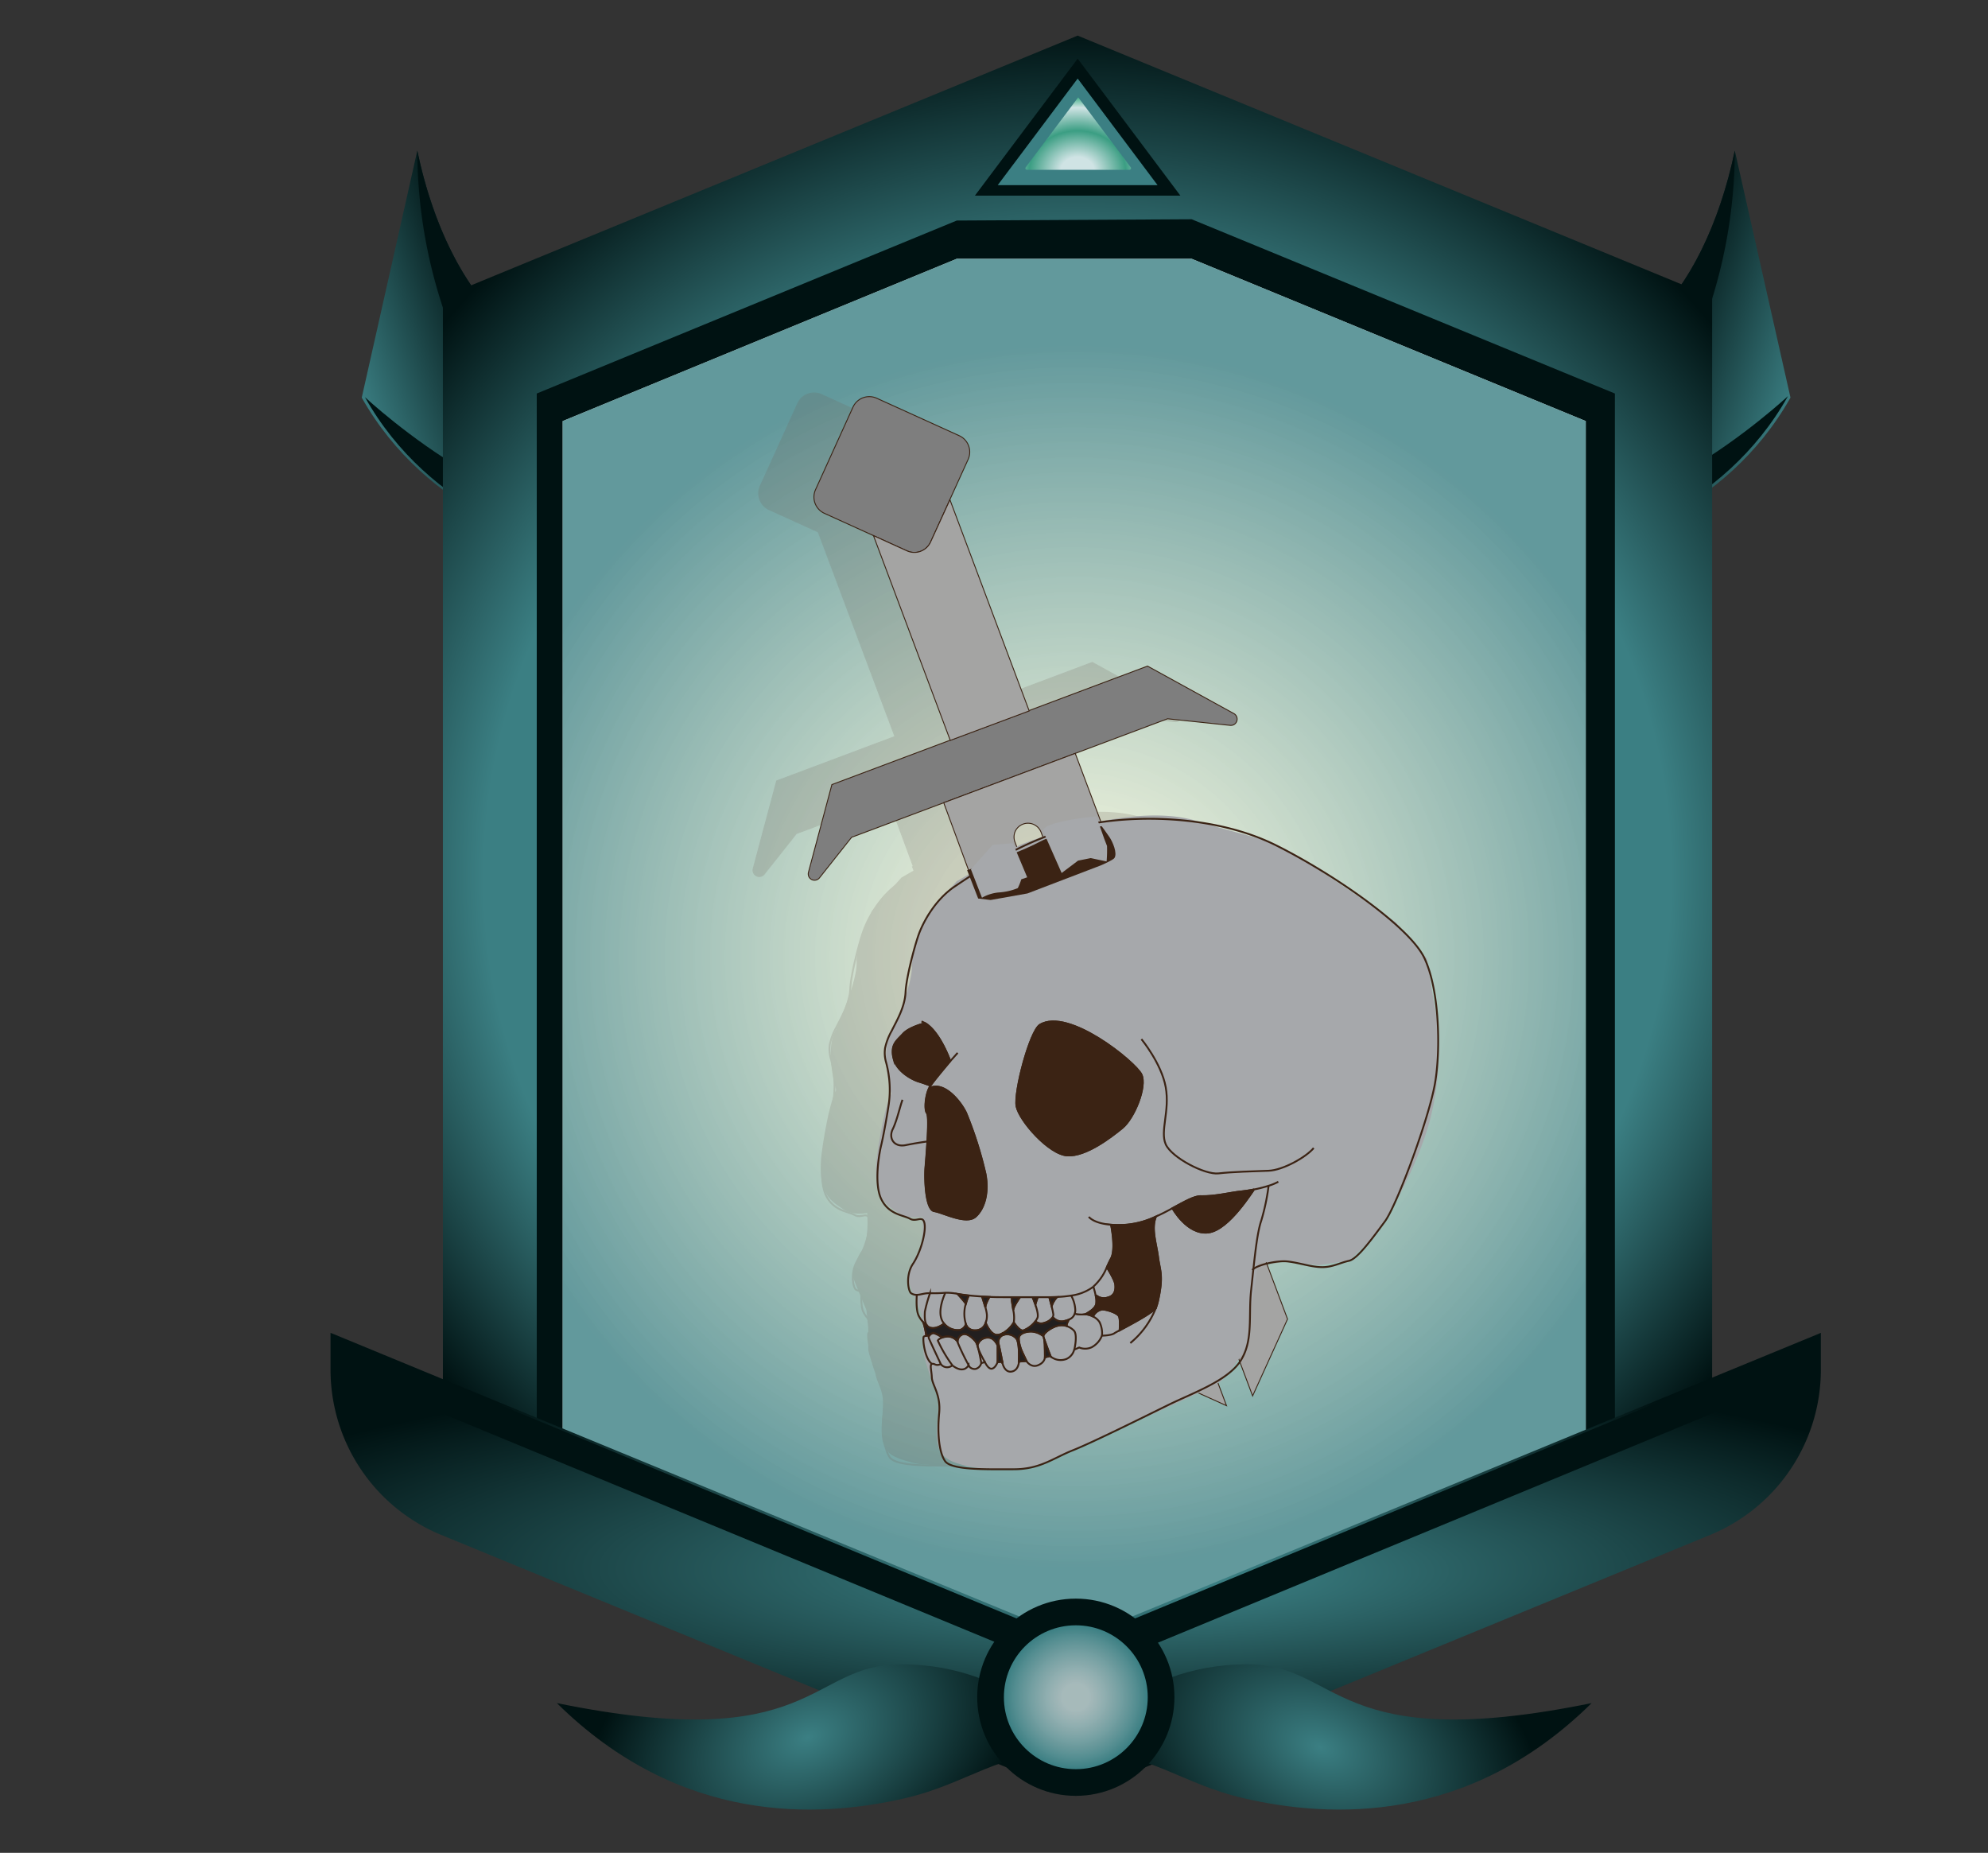 <svg xmlns="http://www.w3.org/2000/svg" xmlns:xlink="http://www.w3.org/1999/xlink" viewBox="0 0 539.75 503"><rect x="0" y="0" width="539.75" height="503" fill="#333333" stroke="none"/><defs><style>.cls-1{isolation:isolate;}.cls-2{fill:url(#linear-gradient);}.cls-3{fill:#001212;}.cls-4{fill:url(#linear-gradient-2);}.cls-5{fill:url(#radial-gradient);}.cls-6{fill:#fff;}.cls-7{opacity:0.8;fill:url(#radial-gradient-2);}.cls-8{fill:#3b7f83;}.cls-9{fill:url(#radial-gradient-3);}.cls-10{fill:url(#radial-gradient-4);}.cls-11,.cls-18,.cls-23{fill:none;}.cls-12{fill:url(#radial-gradient-5);}.cls-13{fill:url(#radial-gradient-6);}.cls-14{fill:url(#radial-gradient-7);}.cls-15{opacity:0.2;mix-blend-mode:multiply;}.cls-16,.cls-17,.cls-19{fill:#6e5f56;}.cls-16,.cls-18,.cls-19{stroke:#6e5f56;}.cls-16,.cls-18,.cls-19,.cls-20,.cls-21,.cls-23,.cls-24,.cls-25{stroke-miterlimit:10;}.cls-16,.cls-20,.cls-21{stroke-width:0.25px;}.cls-18,.cls-19,.cls-23,.cls-24,.cls-25{stroke-width:0.5px;}.cls-20{fill:#7e7e7e;}.cls-20,.cls-21,.cls-23,.cls-24,.cls-25{stroke:#3b2314;}.cls-21{fill:#a4a4a3;}.cls-22{fill:#a6a8ab;}.cls-24{fill:#221f1f;}.cls-25,.cls-26{fill:#3b2314;}</style><linearGradient id="linear-gradient" x1="76.8" y1="117.02" x2="180.19" y2="82.75" gradientUnits="userSpaceOnUse"><stop offset="0.2" stop-color="#3b7f83"/><stop offset="0.58" stop-color="#001212"/></linearGradient><linearGradient id="linear-gradient-2" x1="-3197.3" y1="117.02" x2="-3093.9" y2="82.75" gradientTransform="matrix(-1, 0, 0, 1, -2689.76, 0)" xlink:href="#linear-gradient"/><radialGradient id="radial-gradient" cx="292.55" cy="230.91" fy="256.455" r="223.83" gradientUnits="userSpaceOnUse"><stop offset="0.72" stop-color="#3b7f83"/><stop offset="1" stop-color="#001212"/></radialGradient><radialGradient id="radial-gradient-2" cx="291.65" cy="259.75" r="166.13" gradientUnits="userSpaceOnUse"><stop offset="0" stop-color="#fefbd4" stop-opacity="0.8"/><stop offset="1" stop-color="#3b7f83"/></radialGradient><radialGradient id="radial-gradient-3" cx="292.56" cy="46.32" r="24.15" gradientTransform="translate(0 7.56) scale(1 0.84)" gradientUnits="userSpaceOnUse"><stop offset="0.19" stop-color="#cfe3e4"/><stop offset="0.54" stop-color="#3b9e83"/><stop offset="0.85" stop-color="#cfe3e4"/><stop offset="1" stop-color="#3bac83"/></radialGradient><radialGradient id="radial-gradient-4" cx="292.05" cy="424.68" fx="312.01" fy="445.95" r="294.33" gradientTransform="translate(0 334.23) scale(1 0.21)" gradientUnits="userSpaceOnUse"><stop offset="0.07" stop-color="#3b7f83"/><stop offset="0.88" stop-color="#001212"/></radialGradient><radialGradient id="radial-gradient-5" cx="640.85" cy="1087.72" r="75.76" gradientTransform="matrix(0.76, -0.32, 0.21, 0.51, -496.18, 122.04)" gradientUnits="userSpaceOnUse"><stop offset="0" stop-color="#3b7f83"/><stop offset="1" stop-color="#001212"/></radialGradient><radialGradient id="radial-gradient-6" cx="-2876.03" cy="-123.73" r="75.76" gradientTransform="matrix(-0.76, -0.32, -0.21, 0.51, -1853.29, -382.9)" xlink:href="#radial-gradient-5"/><radialGradient id="radial-gradient-7" cx="292.09" cy="460.76" r="19.53" gradientUnits="userSpaceOnUse"><stop offset="0.19" stop-color="#cfe3e4" stop-opacity="0.8"/><stop offset="1" stop-color="#3b7f83"/></radialGradient></defs><g class="cls-1"><g id="Layer_1" data-name="Layer 1"><path class="cls-2" d="M168.28,150.74c-19.06-.57-52.61-11.76-70.06-42.8L113.3,40.88c8.38,40.35,33.77,67.1,55,45.29Z"/><path class="cls-3" d="M169.09,150.63c-19.05-.57-52.6-11.76-70-42.8,0,0,48.85,45.37,70.05,23.56Z"/><path class="cls-3" d="M168.28,150.74c-13.39-.4-26.44-22.45-39.07-46.29A136.44,136.44,0,0,1,113.3,40.88h0c8.38,40.35,33.77,67.1,55,45.29Z"/><path class="cls-4" d="M416.06,150.74c19.05-.57,52.6-11.76,70.06-42.8L471,40.88c-8.38,40.35-33.77,67.1-55,45.29Z"/><path class="cls-3" d="M415.39,150.33c19.05-.57,52.6-11.76,70.06-42.8,0,0-48.86,45.37-70.06,23.56Z"/><path class="cls-3" d="M416.06,150.74c13.38-.4,26.44-22.45,39.07-46.29A136.43,136.43,0,0,0,471,40.88h0c-8.38,40.35-33.77,67.1-55,45.29Z"/><path id="border_shadow" data-name="border shadow" class="cls-5" d="M292.59,9.67,120.25,80.61v300.6l172.34,70.94,172.26-70.94V80.61ZM431.47,391.75,292.59,448.93,153.71,391.75V114L259.8,70.31l65.43-.06L431.47,114Z"/><polygon id="border_shadow-2" data-name="border shadow" class="cls-3" points="438.45 106.83 438.45 399.55 292.09 459.81 145.73 399.55 145.73 106.83 259.77 59.87 323.53 59.52 438.45 106.83"/><polygon id="bgwhite" class="cls-6" points="430.54 114.31 430.54 392.07 291.65 449.25 152.77 392.07 152.77 114.31 259.77 70.25 323.53 70.25 430.54 114.31"/><polygon id="bg" class="cls-7" points="430.54 114.31 430.54 392.07 291.65 449.25 152.77 392.07 152.77 114.31 259.77 70.25 323.53 70.25 430.54 114.31"/><polygon class="cls-3" points="320.48 53.11 264.69 53.11 292.59 15.92 320.48 53.11"/><polygon class="cls-8" points="314.28 50.26 270.89 50.26 292.59 21.33 314.28 50.26"/><path class="cls-9" d="M306.66,46.1H278.82a.43.43,0,0,1-.34-.68l14.26-19,14.26,19A.43.43,0,0,1,306.66,46.1Z"/><path id="ribbon" class="cls-10" d="M494.37,361.83v10a48.5,48.5,0,0,1-30,44.84h0L292.08,487.53,119.74,416.67h0a48.5,48.5,0,0,1-30-44.84v-10l30,12.37,172.34,70.95L464.36,374.2,494,362Z"/><polygon id="ribbon_shadow" data-name="ribbon shadow" class="cls-3" points="493.53 362.71 493.53 371.86 464.03 384.07 292.48 455.01 120.86 384.07 90.58 371.53 90.58 362.71 120.47 375.08 292.08 446.02 463.64 375.08 493.53 362.71"/><path id="outline" class="cls-11" d="M494.37,361.83v10a48.5,48.5,0,0,1-30,44.84h0L292.08,487.53,119.74,416.67h0a48.5,48.5,0,0,1-30-44.84v-10l30,12.37,172.34,70.95L464.36,374.2,494,362Z"/><path class="cls-12" d="M245.33,488.26c17.79-4.06,25.1-12.58,46.32-13.26,0,0-14.79-23.18-47.12-23.18-25.11,0-23.11,24.88-93.34,10.53C184.76,495.5,222.28,493.53,245.33,488.26Z"/><path class="cls-13" d="M338,488.26c-17.8-4.06-25.1-12.58-46.33-13.26,0,0,14.79-23.18,47.12-23.18,25.12,0,23.12,24.88,93.35,10.53C398.55,495.5,361,493.53,338,488.26Z"/><circle class="cls-3" cx="292.09" cy="460.76" r="26.77"/><circle class="cls-14" cx="292.09" cy="460.76" r="19.53"/></g><g id="Layer_2" data-name="Layer 2"><g class="cls-15"><path class="cls-16" d="M210.86,212l85.7-32.17L320,192.72a1.71,1.71,0,0,1-1,3.2l-17-1.79L216.22,226.3l-8.72,11a1.71,1.71,0,0,1-3-1.5Z"/><path class="cls-16" d="M206.42,131.93l10.17-22.41a4.87,4.87,0,0,1,6.44-2.41l22.4,10.17a4.86,4.86,0,0,1,2.42,6.44l-10.18,22.4a4.85,4.85,0,0,1-6.43,2.42l-22.41-10.18A4.86,4.86,0,0,1,206.42,131.93Z"/><path class="cls-16" d="M237.67,146.12a4.85,4.85,0,0,1-6.43,2.42l-9.09-4.13L243,200l21.43-8-21.52-57.33Z"/><path class="cls-16" d="M260.62,224.72a3.82,3.82,0,0,1,7.05.24l57.42,153,9.48-20.86L276.93,203.52l-35.71,13.4L298.3,371.69,318,380.61l-57.43-153A3.87,3.87,0,0,1,260.62,224.72Z"/><path class="cls-17" d="M227,279.52s5.74-13,5.57-18.09,4.23-14.19,4.23-14.19l7.94-9,17.07-9.8s29.57-12.17,48-6.59,19.6,4.23,32.11,12.51,22,15,22,15l8.45,9.8s2.37,14.87,2.71,16.05,2.19,16-3,31.77a112.4,112.4,0,0,1-14,27.71l-6.7,6.52-8.34,1.26s-9.46-1-10.31-1-6.08.34-6.08.34l-1.86,12-1,10.31s-4.57,7.6-7.27,9.8-31.26,14.53-31.26,14.53l-18.76,8.79s-12.72,1.35-18.76-.17-7.77-2.87-8.28-7.1,1.19-9.8-.34-13.18a95.3,95.3,0,0,1-3.38-10.14v-6.08l-.5-4.9-1.69-4.06-2-4.9a14.3,14.3,0,0,1,2.37-7.1c2.19-2.87,1.52-10.3,1.52-10.3s-4.06.84-6.76-1.19-7.27-3.71-5.41-16.39S227,295.91,227,295.91,223.74,284.58,227,279.52Z"/><path class="cls-18" d="M275.2,357.23a2.48,2.48,0,0,0,1.58-1.58,3.43,3.43,0,0,0,.17-.89,8.83,8.83,0,0,0-1.1-4l0,0"/><path class="cls-18" d="M271,356.74a3,3,0,0,0,3.06.86,6.55,6.55,0,0,0,1.13-.36"/><path class="cls-18" d="M272,351.12l0,0a6.09,6.09,0,0,0-1.46,2.47"/><path class="cls-18" d="M276.78,355.65a7.88,7.88,0,0,0,2.73.15,1.25,1.25,0,0,0,.41-.15c.86-.53,2.37-1.36,2.7-2.64a6.07,6.07,0,0,0-.13-2.22,21.38,21.38,0,0,0-.64-2.5h0"/><path class="cls-18" d="M282.68,350.72a3.21,3.21,0,0,0,3.11.52c2.1-.53,2.14-2.41,2-3.6s-2.16-4.42-2.28-4.62h0"/><path class="cls-18" d="M276.68,365.4s1-4.12-.15-5.22A5.11,5.11,0,0,0,274.6,359a4.27,4.27,0,0,0-2.44-.08c-1.69.4-3.76,1.91-3.88,2.74a.43.43,0,0,0,0,.16,5.63,5.63,0,0,0,.27.91c.55,1.6,1.71,4.53,1.71,4.53"/><path class="cls-18" d="M284.2,361.6a7,7,0,0,0-.66-3.66,4.23,4.23,0,0,0-1.8-1.54,5.09,5.09,0,0,0-2.23-.6"/><path class="cls-18" d="M275.2,357.23h0c-.08.13-.72,1.22-.59,1.72"/><path class="cls-18" d="M289,360.18s.25-2.94-.18-3.84-3.3-1.85-4.54-1.85a3.32,3.32,0,0,0-2.49,1.91"/><path class="cls-18" d="M268.71,367.48s0-3.53-.16-4.79c0,0,0-.09,0-.12"/><path class="cls-18" d="M268.1,361.6a5.64,5.64,0,0,0-3.12-1.15c-1.68,0-2.9.58-3.27,1.33s.22,2.73.48,3.44,1.5,3.26,1.5,3.26"/><path class="cls-18" d="M261.59,368.7s.34-5.35-.74-6.42a3.24,3.24,0,0,0-3.51-.86l0,0a2.1,2.1,0,0,0-1.2,2.49c.24.87,1,4.78,1.09,5.26a.18.18,0,0,1,0,.05"/><path class="cls-18" d="M250.59,365.09a28,28,0,0,0,1.83,3.69"/><path class="cls-18" d="M250.44,364.52a2.23,2.23,0,0,0,.15.56"/><path class="cls-18" d="M255.86,368.78v-4.49s-.85-2.15-2.54-2.15a2.86,2.86,0,0,0-2.9,2,.82.82,0,0,0,0,.38"/><path class="cls-18" d="M251.43,369.06s-.38-2.23-.84-4h0c-.05-.2-.1-.38-.15-.56v0a4.21,4.21,0,0,0-.55-1.31c-.68-.83-2.16-2.24-3.3-2a2.07,2.07,0,0,0-1.6,2c0,.07,0,.14,0,.2a66.71,66.71,0,0,0,3,6.23l0,.05s0,0,0,0a2.33,2.33,0,0,0,.17.3"/><path class="cls-18" d="M245,363.26a3.32,3.32,0,0,0-2.55-1.41,5,5,0,0,0-1.65.29c-.71.25-1.16.59-1.16.84a37.37,37.37,0,0,0,3.93,6.67l.17.13"/><path class="cls-18" d="M237.29,361.66a.82.82,0,0,0-.16.48c.08.35,3.37,7.32,3.37,7.32"/><path class="cls-18" d="M240.77,362.14a6.67,6.67,0,0,0-2.29-1.22,1.53,1.53,0,0,0-1.18.74"/><path class="cls-18" d="M237.3,361.66h0a4,4,0,0,0-.81,0,1.32,1.32,0,0,0-.66.19c-.43.29.17,6,2.17,7.39"/><path class="cls-18" d="M294.9,281.1s5.45,6.6,6.6,13.06-1.58,11.9,0,15.49,10.62,8.33,14.34,7.9,9.65-.58,13.58-.72,10.25-3.73,12.25-6.17"/><path class="cls-18" d="M267.35,277.22c-2.69,1.65-7.09,18.25-6.34,22.11s8.77,13.05,13.8,13.34,11.77-4.88,14.92-7.47,6.74-11.19,5.17-14.49S275.09,272.49,267.35,277.22Z"/><path class="cls-18" d="M245,284.83l-2,2.25c-1.88,2.19-4.55,5.39-5.38,6.65a5.39,5.39,0,0,0-.41.76c-1,2.2-1.26,5.8-.55,6.7.43.55.34,4.12.12,7.69-.17,2.9-.42,5.8-.52,7.08-.24,2.88,0,11.47,2.38,11.83s8.66,3.76,11.2,1.49,3.62-6.8,2.66-11.71a104.94,104.94,0,0,0-5.21-16.38c-1.37-3-6.09-8.95-10.08-6.7"/><path class="cls-18" d="M243,287.08s-2.76-7.9-6.81-10.3a5.62,5.62,0,0,0-1-.48"/><path class="cls-18" d="M236.23,276.78s-4.33,1-6,2.89c-1.22,1.32-2.46,2.23-2.76,4a6.76,6.76,0,0,0,.17,2.61c.87,3.73,5.32,5.88,6.75,6.31s3.32,1.15,3.32,1.15"/><path class="cls-18" d="M236.82,308.88s-2.69.34-5.93,1c-2.85.57-4.33-1.39-3.82-3.49a4.09,4.09,0,0,1,.3-.82c1.16-2.36,2-6.24,2.66-8"/><path class="cls-18" d="M235.69,358h0a20.31,20.31,0,0,1,.79,3.62"/><path class="cls-18" d="M241.65,350h0c-.1.21-1.91,4.06-1.13,6.78a4.4,4.4,0,0,0,.79,1.54,4.82,4.82,0,0,0,4.37,1.76,2.64,2.64,0,0,0,1.58-1.53c0-.12.07-.19.07-.19"/><path class="cls-18" d="M252.55,354c-.37-1.36-.87-2.84-.92-3h0"/><path class="cls-18" d="M248,350.72s-.42,1-.76,2.18a8.64,8.64,0,0,0-.4,2.19,9.28,9.28,0,0,0,.44,3.47,2.43,2.43,0,0,0,2.44,1.61,2.87,2.87,0,0,0,2.92-2.05,5.91,5.91,0,0,0,.3-2.26,10.57,10.57,0,0,0-.37-1.84"/><path class="cls-18" d="M245,350.3a33.72,33.72,0,0,1,2.23,2.6,1.16,1.16,0,0,1,.11.16"/><path class="cls-18" d="M237.5,350l0,.1a36.7,36.7,0,0,0-1.4,5c0,.68-.23,2.74.64,3.8a1.59,1.59,0,0,0,.8.55c1.8.58,3.81-1.11,3.81-1.11"/><path class="cls-18" d="M235.69,358a5.53,5.53,0,0,0,1,.86"/><path class="cls-18" d="M233.91,350.51v0c0,.45-.31,4,.51,5.66a7,7,0,0,0,1.27,1.82"/><path class="cls-18" d="M257.22,369.24c.25.84.91,2.33,2.38,2.12,1.8-.26,2-2.23,2.06-2.65a.45.45,0,0,0,0-.08l2-.15s1.22,1.94,3.15,1.16,1.87-2.16,1.87-2.16l1.43-.36.12.11a4.28,4.28,0,0,0,4.33.69,3.78,3.78,0,0,0,2.09-2.52l1.35-.58a4.3,4.3,0,0,0,3.38-.06,6,6,0,0,0,2.79-3.16s2.45,0,3.39-.65c.18-.13.67-.4,1.36-.77,2.67-1.43,8.27-4.34,9.83-6l.13-.14"/><path class="cls-18" d="M248,369.77a1.92,1.92,0,0,0,1.86.87,2.14,2.14,0,0,0,1.55-1.58l1-.28s.86,1.93,1.86,1.79,1.58-1.79,1.58-1.79l1.22-.08s0,.2.13.49"/><path class="cls-18" d="M243.71,369.78c.66.51,2.89,2,4.25-.1h0l0,.05"/><path class="cls-18" d="M329.42,321a58.69,58.69,0,0,1-2,9.43c-.95,2.77-1.55,7.86-2.13,13.18-.2,1.85-.39,3.72-.59,5.54-.79,7,.64,13.64-2.81,19.16s-13,8.82-19.58,12.05-20.59,10.2-26,12.35-8.9,5.16-16.08,5.16-16.93.29-18.65-2.23-2.08-7.88-1.59-13-1.93-7.6-2-9.75c-.06-1.75-.62-3.42.06-3.63a1.1,1.1,0,0,1,.69.1,1.63,1.63,0,0,0,1.64-.06,2.36,2.36,0,0,0,.18.18,2.15,2.15,0,0,0,3,.18h0"/><path class="cls-18" d="M291.88,363.61a23.49,23.49,0,0,0,6.9-9.41,15.21,15.21,0,0,0,.62-2.08c1.52-6.88.47-8.1,0-11.83s-1.93-7.81-.57-11"/><path class="cls-18" d="M303.33,327s4,7.32,9.72,6.59,12.2-11.64,12.46-11.68"/><path class="cls-18" d="M260.1,354.68c-.22-1.71-.55-3.42-.52-3.44"/><path class="cls-18" d="M252.62,358.12s1.21,3.19,3,3.29a2.88,2.88,0,0,0,1.5-.39,8.08,8.08,0,0,0,3.13-3,9.46,9.46,0,0,0-.13-3.27"/><path class="cls-18" d="M261.89,351.24s-1.76,2.44-1.79,3.44v0s0,.06,0,.09"/><path class="cls-18" d="M253.61,351.12s-1.23,2.12-1.06,2.88v0"/><path class="cls-18" d="M260.23,358s1.51,2.4,2.58,2.2a7.8,7.8,0,0,0,3.29-2.48,4.17,4.17,0,0,0,.59-1c.26-.72-.15-2.28-.59-3.56-.3-.87-.6-1.61-.71-1.88l-.05-.12"/><path class="cls-18" d="M266.09,357.68h0a2.36,2.36,0,0,0,2.41.44,4.13,4.13,0,0,0,2.22-1.41,1.38,1.38,0,0,0,.27-.84,21.68,21.68,0,0,0-.48-2.27c-.29-1.19-.61-2.37-.61-2.37"/><path class="cls-18" d="M266.76,351.12a.7.7,0,0,0,0,.11,14.79,14.79,0,0,0-.62,1.89h0"/><path class="cls-19" d="M245,350.3c.91.16,1.92.31,3,.42,0,0-.42,1-.76,2.18A33.72,33.72,0,0,0,245,350.3Z"/><path class="cls-19" d="M235.69,358a5.53,5.53,0,0,0,1,.86h0a1.59,1.59,0,0,0,.8.55c1.8.58,3.81-1.11,3.81-1.11a4.82,4.82,0,0,0,4.37,1.76,2.64,2.64,0,0,0,1.58-1.53,2.43,2.43,0,0,0,2.44,1.61,2.87,2.87,0,0,0,2.92-2.05s1.21,3.19,3,3.29a2.88,2.88,0,0,0,1.5-.39l.22.42a2.1,2.1,0,0,0-1.2,2.49c.24.87,1,4.78,1.09,5.26-.09-.29-.13-.49-.13-.49l-1.22.08v-4.49s-.85-2.15-2.54-2.15a2.86,2.86,0,0,0-2.9,2,.82.82,0,0,0,0,.38,4.21,4.21,0,0,0-.55-1.31c-.68-.83-2.16-2.24-3.3-2a2.07,2.07,0,0,0-1.6,2h0a3.32,3.32,0,0,0-2.55-1.41,5,5,0,0,0-1.65.29,6.67,6.67,0,0,0-2.29-1.22,1.53,1.53,0,0,0-1.18.74h0a4,4,0,0,0-.81,0A20.31,20.31,0,0,0,235.69,358Z"/><path class="cls-19" d="M272,351.14a6.09,6.09,0,0,0-1.46,2.47c-.29-1.19-.61-2.37-.61-2.37v0h.28Z"/><path class="cls-19" d="M286.65,331.49a30.59,30.59,0,0,0,4.2,0,23.37,23.37,0,0,0,8-2.22c-1.36,3.2.08,7.28.57,11s1.52,4.95,0,11.83a15.21,15.21,0,0,1-.62,2.08c-1.56,1.64-7.16,4.55-9.83,6,0,0,.25-2.94-.18-3.84s-3.3-1.85-4.54-1.85a3.32,3.32,0,0,0-2.49,1.91,5.09,5.09,0,0,0-2.23-.6,1.25,1.25,0,0,0,.41-.15c.86-.53,2.37-1.36,2.7-2.64a6.07,6.07,0,0,0-.13-2.22l.19-.07a3.21,3.21,0,0,0,3.11.52c2.1-.53,2.14-2.41,2-3.6s-2.16-4.42-2.28-4.62c.38-.83.75-1.63,1.15-2.37,1.39-2.58,0-9.15,0-9.15Z"/><path class="cls-19" d="M261.67,368.63a.45.45,0,0,1,0,.08h-.07s.34-5.35-.74-6.42a3.24,3.24,0,0,0-3.51-.86l0,0-.22-.42a8.08,8.08,0,0,0,3.13-3s1.51,2.4,2.58,2.2a7.8,7.8,0,0,0,3.29-2.48,2.36,2.36,0,0,0,2.41.44,4.13,4.13,0,0,0,2.22-1.41l.27,0a3,3,0,0,0,3.06.86,6.55,6.55,0,0,0,1.13-.36c-.08.13-.72,1.22-.59,1.72a4.27,4.27,0,0,0-2.44-.08c-1.69.4-3.76,1.91-3.88,2.74l-.18,0a5.64,5.64,0,0,0-3.12-1.15c-1.68,0-2.9.58-3.27,1.33s.22,2.73.48,3.44,1.5,3.26,1.5,3.26Z"/><path class="cls-19" d="M236.82,308.88c.22-3.57.31-7.14-.12-7.69-.71-.9-.44-4.5.55-6.7,4-2.25,8.71,3.69,10.08,6.7a104.94,104.94,0,0,1,5.21,16.38c1,4.91-.12,9.45-2.66,11.71s-8.79-1.12-11.2-1.49-2.62-9-2.38-11.83C236.4,314.68,236.65,311.78,236.82,308.88Z"/><path class="cls-19" d="M266.72,351.23a14.79,14.79,0,0,0-.62,1.89c-.3-.87-.6-1.61-.71-1.88Z"/><path class="cls-19" d="M303.33,327c3.22-1.74,5.94-3.32,7.75-3.27,3.87.11,8-1,11-1.29,1-.11,2.21-.29,3.45-.54h0c-.26,0-6.72,11-12.46,11.68S303.33,327,303.33,327Z"/><path class="cls-19" d="M237.66,293.73s-1.89-.72-3.32-1.15-5.88-2.58-6.75-6.31a6.76,6.76,0,0,1-.17-2.61c.3-1.76,1.54-2.67,2.76-4,1.72-1.87,6-2.89,6-2.89,4.05,2.4,6.81,10.3,6.81,10.3C241.16,289.27,238.49,292.47,237.66,293.73Z"/><path class="cls-19" d="M259.58,351.2l2.31,0v0s-1.76,2.44-1.79,3.44c-.22-1.71-.55-3.42-.52-3.44Z"/><path class="cls-19" d="M251.63,351l2,.1s-1.23,2.12-1.06,2.88C252.18,352.64,251.68,351.16,251.63,351Z"/><path class="cls-19" d="M270.26,367.23l-.12-.11-1.43.36s0-3.53-.16-4.79c.55,1.6,1.71,4.53,1.71,4.53Z"/><path class="cls-19" d="M261,299.33c-.75-3.86,3.65-20.46,6.34-22.11,7.74-4.73,26,10.19,27.55,13.49s-2,11.91-5.17,14.49-9.9,7.75-14.92,7.47S261.76,303.2,261,299.33Z"/><path class="cls-18" d="M281.85,348.29l-.58.43a13,13,0,0,1-5.42,2,31,31,0,0,1-3.87.37l-1.79.06h-.28l-3.19,0h-1.33l-3.5,0-2.31,0h-2.21c-1.06,0-2.36,0-3.76-.08l-2-.1c-1.22-.07-2.47-.17-3.65-.3s-2.08-.26-3-.42a15,15,0,0,0-3.34-.29,34.12,34.12,0,0,1-3.86.11l-.33,0c-1.36-.05-2.48.44-3.55.45a2.69,2.69,0,0,1-1.5-.43c-.79-.5-1.59-4.88.5-8s3.6-8.69,3.12-11-2.18-.22-3.92-1.22-5.74-1.08-7.8-5.32-.58-12.48,0-14.77c.2-.86.48-2.18.76-3.67.48-2.48,1-5.45,1.3-7.6a28.49,28.49,0,0,0-.77-11.12,9.28,9.28,0,0,1-.27-3.86,16.68,16.68,0,0,1,1.83-4.74c1.3-2.67,3.52-6.25,3.73-10.41s2.45-12.49,3.53-15.57,4.3-9.47,9.89-13.2,19.08-13.06,34.24-16.43,37.08-2.66,53.08,5.38,35.88,22,40,30.28,4.66,24.68,3,34.29S364.2,326.3,361,330.6s-7.4,10.19-9.77,10.69S346.84,343,344,343s-5.88-1.08-9.11-1.51c-3-.41-8.22.84-9.66,2.06a1.7,1.7,0,0,0-.23.24"/><path class="cls-18" d="M286.65,331.5s1.39,6.57,0,9.15c-.4.74-.77,1.54-1.15,2.37a14.06,14.06,0,0,1-3.65,5.26"/><path class="cls-18" d="M280.62,329.34s1.18,1.75,6,2.15a30.59,30.59,0,0,0,4.2,0,23.37,23.37,0,0,0,8-2.22c1.58-.7,3.08-1.49,4.5-2.26,3.22-1.74,5.94-3.32,7.75-3.27,3.87.11,8-1,11-1.29,1-.11,2.21-.29,3.45-.54a37.24,37.24,0,0,0,3.91-1,13.94,13.94,0,0,0,2.64-1.09"/><path class="cls-17" d="M247.58,235.23l3,7.7,3.38.4,10-1.78,19.9-7.61s3.35-1.44,3.71-2c.86-1.31-.46-4.38-1.36-5.71s-2.1-2.93-2.1-2.93-10.61.91-17,4.31S247.58,235.23,247.58,235.23Z"/><path class="cls-17" d="M248.61,235l3,7.71a11.15,11.15,0,0,1,4.68-1.44,16.28,16.28,0,0,0,5.05-1.17,16.94,16.94,0,0,0,.95-2.39l1.6-.54L260,227.91l-5.48.44Z"/><path class="cls-17" d="M268.15,224.48,273.24,236l4.46-3.36,3.45-.69s4.14.9,4.3.9a36.64,36.64,0,0,0,.11-4.19l-.73-1.89-2.18-6.14S268.85,221.83,268.15,224.48Z"/></g><path class="cls-20" d="M225.86,213l85.7-32.17L335,193.72a1.71,1.71,0,0,1-1,3.2l-17-1.79L231.22,227.3l-8.72,11a1.71,1.71,0,0,1-3-1.5Z"/><path class="cls-20" d="M221.42,132.93l10.17-22.41a4.87,4.87,0,0,1,6.44-2.41l22.4,10.17a4.86,4.86,0,0,1,2.42,6.44l-10.18,22.4a4.85,4.85,0,0,1-6.43,2.42l-22.41-10.18A4.86,4.86,0,0,1,221.42,132.93Z"/><path class="cls-21" d="M252.67,147.12a4.85,4.85,0,0,1-6.43,2.42l-9.09-4.13L258,201l21.43-8-21.52-57.33Z"/><path class="cls-21" d="M275.62,225.72a3.82,3.82,0,0,1,7.05.24l57.42,153,9.48-20.86L291.93,204.52l-35.71,13.4L313.3,372.69,333,381.61l-57.43-153A3.87,3.87,0,0,1,275.62,225.72Z"/><path class="cls-22" d="M242,280.52s5.74-13,5.57-18.09,4.23-14.19,4.23-14.19l7.94-9,17.07-9.8s29.57-12.17,48-6.59,19.6,4.23,32.11,12.51,22,15,22,15l8.45,9.8s2.37,14.87,2.71,16.05,2.19,16-3,31.77a112.4,112.4,0,0,1-14,27.71l-6.7,6.52-8.34,1.26s-9.46-1-10.31-1-6.08.34-6.08.34l-1.86,12-1,10.31s-4.57,7.6-7.27,9.8-31.26,14.53-31.26,14.53l-18.76,8.79s-12.72,1.35-18.76-.17-7.77-2.87-8.28-7.1,1.19-9.8-.34-13.18a95.3,95.3,0,0,1-3.38-10.14v-6.08l-.5-4.9-1.69-4.06-2-4.9a14.3,14.3,0,0,1,2.37-7.1c2.19-2.87,1.52-10.3,1.52-10.3s-4.06.84-6.76-1.19-7.27-3.71-5.41-16.39S242,296.91,242,296.91,238.74,285.58,242,280.52Z"/><path class="cls-23" d="M290.2,358.23a2.48,2.48,0,0,0,1.58-1.58,3.43,3.43,0,0,0,.17-.89,8.83,8.83,0,0,0-1.1-4l0,0"/><path class="cls-23" d="M286,357.74a3,3,0,0,0,3.06.86,6.55,6.55,0,0,0,1.13-.36"/><path class="cls-23" d="M287,352.12l0,0a6.09,6.09,0,0,0-1.46,2.47"/><path class="cls-23" d="M291.78,356.65a7.88,7.88,0,0,0,2.73.15,1.25,1.25,0,0,0,.41-.15c.86-.53,2.37-1.36,2.7-2.64a6.07,6.07,0,0,0-.13-2.22,21.38,21.38,0,0,0-.64-2.5h0"/><path class="cls-23" d="M297.68,351.72a3.21,3.21,0,0,0,3.11.52c2.1-.53,2.14-2.41,2-3.6s-2.16-4.42-2.28-4.62h0"/><path class="cls-23" d="M291.68,366.4s1-4.12-.15-5.22A5.11,5.11,0,0,0,289.6,360a4.27,4.27,0,0,0-2.44-.08c-1.69.4-3.76,1.91-3.88,2.74a.43.43,0,0,0,0,.16,5.63,5.63,0,0,0,.27.91c.55,1.6,1.71,4.53,1.71,4.53"/><path class="cls-23" d="M299.2,362.6a7,7,0,0,0-.66-3.66,4.23,4.23,0,0,0-1.8-1.54,5.09,5.09,0,0,0-2.23-.6"/><path class="cls-23" d="M290.2,358.23h0c-.08.13-.72,1.22-.59,1.72"/><path class="cls-23" d="M304,361.18s.25-2.94-.18-3.84-3.3-1.85-4.54-1.85a3.32,3.32,0,0,0-2.49,1.91"/><path class="cls-23" d="M283.71,368.48s0-3.53-.16-4.79c0,0,0-.09,0-.12"/><path class="cls-23" d="M283.1,362.6a5.64,5.64,0,0,0-3.12-1.15c-1.68,0-2.9.58-3.27,1.33s.22,2.73.48,3.44,1.5,3.26,1.5,3.26"/><path class="cls-23" d="M276.59,369.7s.34-5.35-.74-6.42a3.24,3.24,0,0,0-3.51-.86l0,0a2.1,2.1,0,0,0-1.2,2.49c.24.87,1,4.78,1.09,5.26a.18.18,0,0,1,0,.05"/><path class="cls-23" d="M265.59,366.09a28,28,0,0,0,1.83,3.69"/><path class="cls-23" d="M265.44,365.52a2.23,2.23,0,0,0,.15.56"/><path class="cls-23" d="M270.86,369.78v-4.49s-.85-2.15-2.54-2.15a2.86,2.86,0,0,0-2.9,2,.82.82,0,0,0,0,.38"/><path class="cls-23" d="M266.43,370.06s-.38-2.23-.84-4h0c0-.2-.1-.38-.15-.56v0a4.21,4.21,0,0,0-.55-1.31c-.68-.83-2.16-2.24-3.3-2a2.07,2.07,0,0,0-1.6,2c0,.07,0,.14,0,.2a66.71,66.71,0,0,0,3,6.23l0,.05s0,0,0,0a2.33,2.33,0,0,0,.17.3"/><path class="cls-23" d="M260,364.26a3.32,3.32,0,0,0-2.55-1.41,5,5,0,0,0-1.65.29c-.71.25-1.16.59-1.16.84a37.37,37.37,0,0,0,3.93,6.67l.17.13"/><path class="cls-23" d="M252.29,362.66a.82.82,0,0,0-.16.48c.08.35,3.37,7.32,3.37,7.32"/><path class="cls-23" d="M255.77,363.14a6.67,6.67,0,0,0-2.29-1.22,1.53,1.53,0,0,0-1.18.74"/><path class="cls-23" d="M252.3,362.66h0a4,4,0,0,0-.81,0,1.32,1.32,0,0,0-.66.19c-.43.29.17,6,2.17,7.39"/><path class="cls-23" d="M309.9,282.1s5.45,6.6,6.6,13.06-1.58,11.9,0,15.49,10.62,8.33,14.34,7.9,9.65-.58,13.58-.72,10.25-3.73,12.25-6.17"/><path class="cls-23" d="M282.35,278.22c-2.69,1.65-7.09,18.25-6.34,22.11s8.77,13.05,13.8,13.34,11.77-4.88,14.92-7.47,6.74-11.19,5.17-14.49S290.09,273.49,282.35,278.22Z"/><path class="cls-23" d="M260,285.83,258,288.08c-1.88,2.19-4.55,5.39-5.38,6.65a5.39,5.39,0,0,0-.41.76c-1,2.2-1.26,5.8-.55,6.7.43.55.34,4.12.12,7.69-.17,2.9-.42,5.8-.52,7.08-.24,2.88,0,11.47,2.38,11.83s8.66,3.76,11.2,1.49,3.62-6.8,2.66-11.71a104.94,104.94,0,0,0-5.21-16.38c-1.37-3-6.09-8.95-10.08-6.7"/><path class="cls-23" d="M258,288.08s-2.76-7.9-6.81-10.3a5.62,5.62,0,0,0-1-.48"/><path class="cls-23" d="M251.23,277.78s-4.33,1-6,2.89c-1.22,1.32-2.46,2.23-2.76,4a6.76,6.76,0,0,0,.17,2.61c.87,3.73,5.32,5.88,6.75,6.31s3.32,1.15,3.32,1.15"/><path class="cls-23" d="M251.82,309.88s-2.69.34-5.93,1c-2.85.57-4.33-1.39-3.82-3.49a4.09,4.09,0,0,1,.3-.82c1.16-2.36,2-6.24,2.66-8"/><path class="cls-23" d="M250.69,359h0a20.31,20.31,0,0,1,.79,3.62"/><path class="cls-23" d="M256.65,351h0c-.1.21-1.91,4.06-1.13,6.78a4.4,4.4,0,0,0,.79,1.54,4.82,4.82,0,0,0,4.37,1.76,2.64,2.64,0,0,0,1.58-1.53c0-.12.07-.19.07-.19"/><path class="cls-23" d="M267.55,355c-.37-1.36-.87-2.84-.92-3h0"/><path class="cls-23" d="M263,351.72s-.42,1-.76,2.18a8.64,8.64,0,0,0-.4,2.19,9.28,9.28,0,0,0,.44,3.47,2.43,2.43,0,0,0,2.44,1.61,2.87,2.87,0,0,0,2.92-2.05,5.91,5.91,0,0,0,.3-2.26,10.57,10.57,0,0,0-.37-1.84"/><path class="cls-23" d="M260,351.3a33.72,33.72,0,0,1,2.23,2.6,1.16,1.16,0,0,1,.11.16"/><path class="cls-23" d="M252.5,351l0,.1a36.7,36.7,0,0,0-1.4,5c0,.68-.23,2.74.64,3.8a1.59,1.59,0,0,0,.8.55c1.8.58,3.81-1.11,3.81-1.11"/><path class="cls-23" d="M250.69,359a5.53,5.53,0,0,0,1,.86"/><path class="cls-23" d="M248.91,351.51v0c0,.45-.31,4,.51,5.66a7,7,0,0,0,1.27,1.82"/><path class="cls-23" d="M272.22,370.24c.25.84.91,2.33,2.38,2.12,1.8-.26,2-2.23,2.06-2.65a.45.45,0,0,0,0-.08l2-.15s1.22,1.94,3.15,1.16,1.87-2.16,1.87-2.16l1.43-.36.12.11a4.28,4.28,0,0,0,4.33.69,3.78,3.78,0,0,0,2.09-2.52l1.35-.58a4.3,4.3,0,0,0,3.38-.06,6,6,0,0,0,2.79-3.16s2.45,0,3.39-.65c.18-.13.67-.4,1.36-.77,2.67-1.43,8.27-4.34,9.83-6l.13-.14"/><path class="cls-23" d="M263,370.77a1.92,1.92,0,0,0,1.86.87,2.14,2.14,0,0,0,1.55-1.58l1-.28s.86,1.93,1.86,1.79,1.58-1.79,1.58-1.79l1.22-.08s0,.2.13.49"/><path class="cls-23" d="M258.71,370.78c.66.51,2.89,2,4.25-.1h0l0,.05"/><path class="cls-23" d="M344.42,322a58.69,58.69,0,0,1-2,9.43c-.95,2.77-1.55,7.86-2.13,13.18-.2,1.85-.39,3.72-.59,5.54-.79,7,.64,13.64-2.81,19.16s-13,8.82-19.58,12.05-20.59,10.2-26,12.35-8.9,5.16-16.08,5.16-16.93.29-18.65-2.23-2.08-7.88-1.59-13-1.93-7.6-2-9.75c-.06-1.75-.62-3.42.06-3.63a1.1,1.1,0,0,1,.69.1,1.63,1.63,0,0,0,1.64-.06,2.36,2.36,0,0,0,.18.18,2.15,2.15,0,0,0,3,.18h0"/><path class="cls-23" d="M306.88,364.61a23.49,23.49,0,0,0,6.9-9.41,15.21,15.21,0,0,0,.62-2.08c1.52-6.88.47-8.1,0-11.83s-1.93-7.81-.57-11"/><path class="cls-23" d="M318.33,328s4,7.32,9.72,6.59,12.2-11.64,12.46-11.68"/><path class="cls-23" d="M275.1,355.68c-.22-1.71-.55-3.42-.52-3.44"/><path class="cls-23" d="M267.62,359.12s1.21,3.19,3,3.29a2.88,2.88,0,0,0,1.5-.39,8.08,8.08,0,0,0,3.13-3,9.46,9.46,0,0,0-.13-3.27"/><path class="cls-23" d="M276.89,352.24s-1.76,2.44-1.79,3.44v0s0,.06,0,.09"/><path class="cls-23" d="M268.61,352.12s-1.23,2.12-1.06,2.88v0"/><path class="cls-23" d="M275.23,359s1.51,2.4,2.58,2.2a7.8,7.8,0,0,0,3.29-2.48,4.17,4.17,0,0,0,.59-1c.26-.72-.15-2.28-.59-3.56-.3-.87-.6-1.61-.71-1.88l-.05-.12"/><path class="cls-23" d="M281.09,358.68h0a2.36,2.36,0,0,0,2.41.44,4.13,4.13,0,0,0,2.22-1.41,1.38,1.38,0,0,0,.27-.84,21.68,21.68,0,0,0-.48-2.27c-.29-1.19-.61-2.37-.61-2.37"/><path class="cls-23" d="M281.76,352.12a.7.7,0,0,0,0,.11,14.79,14.79,0,0,0-.62,1.89h0"/><path class="cls-24" d="M260,351.3c.91.16,1.92.31,3,.42,0,0-.42,1-.76,2.18A33.72,33.72,0,0,0,260,351.3Z"/><path class="cls-24" d="M250.69,359a5.53,5.53,0,0,0,1,.86h0a1.59,1.59,0,0,0,.8.55c1.8.58,3.81-1.11,3.81-1.11a4.82,4.82,0,0,0,4.37,1.76,2.64,2.64,0,0,0,1.58-1.53,2.43,2.43,0,0,0,2.44,1.61,2.87,2.87,0,0,0,2.92-2.05s1.21,3.19,3,3.29a2.88,2.88,0,0,0,1.5-.39l.22.42a2.1,2.1,0,0,0-1.2,2.49c.24.87,1,4.78,1.09,5.26-.09-.29-.13-.49-.13-.49l-1.22.08v-4.49s-.85-2.15-2.54-2.15a2.86,2.86,0,0,0-2.9,2,.82.82,0,0,0,0,.38,4.21,4.21,0,0,0-.55-1.31c-.68-.83-2.16-2.24-3.3-2a2.07,2.07,0,0,0-1.6,2h0a3.32,3.32,0,0,0-2.55-1.41,5,5,0,0,0-1.65.29,6.67,6.67,0,0,0-2.29-1.22,1.53,1.53,0,0,0-1.18.74h0a4,4,0,0,0-.81,0A20.31,20.31,0,0,0,250.69,359Z"/><path class="cls-24" d="M287,352.14a6.09,6.09,0,0,0-1.46,2.47c-.29-1.19-.61-2.37-.61-2.37v0h.28Z"/><path class="cls-25" d="M301.65,332.49a30.59,30.59,0,0,0,4.2,0,23.37,23.37,0,0,0,8-2.22c-1.36,3.2.08,7.28.57,11s1.52,4.95,0,11.83a15.21,15.21,0,0,1-.62,2.08c-1.56,1.64-7.16,4.55-9.83,6,0,0,.25-2.94-.18-3.84s-3.3-1.85-4.54-1.85a3.32,3.32,0,0,0-2.49,1.91,5.09,5.09,0,0,0-2.23-.6,1.25,1.25,0,0,0,.41-.15c.86-.53,2.37-1.36,2.7-2.64a6.07,6.07,0,0,0-.13-2.22l.19-.07a3.21,3.21,0,0,0,3.11.52c2.1-.53,2.14-2.41,2-3.6s-2.16-4.42-2.28-4.62c.38-.83.75-1.63,1.15-2.37,1.39-2.58,0-9.15,0-9.15Z"/><path class="cls-24" d="M276.67,369.63a.45.45,0,0,1,0,.08h-.07s.34-5.35-.74-6.42a3.24,3.24,0,0,0-3.51-.86l0,0-.22-.42a8.08,8.08,0,0,0,3.13-3s1.51,2.4,2.58,2.2a7.8,7.8,0,0,0,3.29-2.48,2.36,2.36,0,0,0,2.41.44,4.13,4.13,0,0,0,2.22-1.41l.27,0a3,3,0,0,0,3.06.86,6.55,6.55,0,0,0,1.13-.36c-.08.13-.72,1.22-.59,1.72a4.27,4.27,0,0,0-2.44-.08c-1.69.4-3.76,1.91-3.88,2.74l-.18,0a5.64,5.64,0,0,0-3.12-1.15c-1.68,0-2.9.58-3.27,1.33s.22,2.73.48,3.44,1.5,3.26,1.5,3.26Z"/><path class="cls-25" d="M251.82,309.88c.22-3.57.31-7.14-.12-7.69-.71-.9-.44-4.5.55-6.7,4-2.25,8.71,3.69,10.08,6.7a104.94,104.94,0,0,1,5.21,16.38c1,4.91-.12,9.45-2.66,11.71s-8.79-1.12-11.2-1.49-2.62-9-2.38-11.83C251.4,315.68,251.65,312.78,251.82,309.88Z"/><path class="cls-24" d="M281.72,352.23a14.79,14.79,0,0,0-.62,1.89c-.3-.87-.6-1.61-.71-1.88Z"/><path class="cls-25" d="M318.33,328c3.22-1.74,5.94-3.32,7.75-3.27,3.87.11,8-1,11-1.29,1-.11,2.21-.29,3.45-.54h0c-.26,0-6.72,11-12.46,11.68S318.33,328,318.33,328Z"/><path class="cls-25" d="M252.66,294.73s-1.89-.72-3.32-1.15-5.88-2.58-6.75-6.31a6.76,6.76,0,0,1-.17-2.61c.3-1.76,1.54-2.67,2.76-4,1.72-1.87,6-2.89,6-2.89,4.05,2.4,6.81,10.3,6.81,10.3C256.16,290.27,253.49,293.47,252.66,294.73Z"/><path class="cls-24" d="M274.58,352.2l2.31,0v0s-1.76,2.44-1.79,3.44c-.22-1.71-.55-3.42-.52-3.44Z"/><path class="cls-24" d="M266.63,352l2,.1s-1.23,2.12-1.06,2.88C267.18,353.64,266.68,352.16,266.63,352Z"/><path class="cls-24" d="M285.26,368.23l-.12-.11-1.43.36s0-3.53-.16-4.79c.55,1.6,1.71,4.53,1.71,4.53Z"/><path class="cls-25" d="M276,300.33c-.75-3.86,3.65-20.46,6.34-22.11,7.74-4.73,26,10.19,27.55,13.49s-2,11.91-5.17,14.49-9.9,7.75-14.92,7.47S276.76,304.2,276,300.33Z"/><path class="cls-23" d="M296.85,349.29l-.58.43a13,13,0,0,1-5.42,2,31,31,0,0,1-3.87.37l-1.79.06h-.28l-3.19,0h-1.33l-3.5,0-2.31,0h-2.21c-1.06,0-2.36,0-3.76-.08l-2-.1c-1.22-.07-2.47-.17-3.65-.3s-2.08-.26-3-.42a15,15,0,0,0-3.34-.29,34.12,34.12,0,0,1-3.86.11l-.33,0c-1.36-.05-2.48.44-3.55.45a2.69,2.69,0,0,1-1.5-.43c-.79-.5-1.59-4.88.5-8s3.6-8.69,3.12-11-2.18-.22-3.92-1.22-5.74-1.08-7.8-5.32-.58-12.48,0-14.77c.2-.86.48-2.18.76-3.67.48-2.48,1-5.45,1.3-7.6a28.49,28.49,0,0,0-.77-11.12,9.28,9.28,0,0,1-.27-3.86,16.68,16.68,0,0,1,1.83-4.74c1.3-2.67,3.52-6.25,3.73-10.41s2.45-12.49,3.53-15.57,4.3-9.47,9.89-13.2,19.08-13.06,34.24-16.43,37.08-2.66,53.08,5.38,35.88,22,40,30.28,4.66,24.68,3,34.29S379.2,327.3,376,331.6s-7.4,10.19-9.77,10.69S361.84,344,359,344s-5.88-1.08-9.11-1.51c-3-.41-8.22.84-9.66,2.06a1.7,1.7,0,0,0-.23.24"/><path class="cls-23" d="M301.65,332.5s1.39,6.57,0,9.15c-.4.74-.77,1.54-1.15,2.37a14.06,14.06,0,0,1-3.65,5.26"/><path class="cls-23" d="M295.62,330.34s1.18,1.75,6,2.15a30.59,30.59,0,0,0,4.2,0,23.37,23.37,0,0,0,8-2.22c1.58-.7,3.08-1.49,4.5-2.26,3.22-1.74,5.94-3.32,7.75-3.27,3.87.11,8-1,11-1.29,1-.11,2.21-.29,3.45-.54a37.24,37.24,0,0,0,3.91-1,13.94,13.94,0,0,0,2.64-1.09"/><path class="cls-26" d="M262.58,236.23l3,7.7,3.38.4,10-1.78,19.9-7.61s3.35-1.44,3.71-2c.86-1.31-.46-4.38-1.36-5.71s-2.1-2.93-2.1-2.93-10.61.91-17,4.31S262.58,236.23,262.58,236.23Z"/><path class="cls-22" d="M263.61,236l3,7.71a11.15,11.15,0,0,1,4.68-1.44,16.28,16.28,0,0,0,5.05-1.17,16.94,16.94,0,0,0,.95-2.39l1.6-.54L275,228.91l-5.48.44Z"/><path class="cls-22" d="M283.15,225.48,288.24,237l4.46-3.36,3.45-.69s4.14.9,4.3.9a36.64,36.64,0,0,0,.11-4.19l-.73-1.89-2.18-6.14S283.85,222.83,283.15,225.48Z"/></g></g></svg>